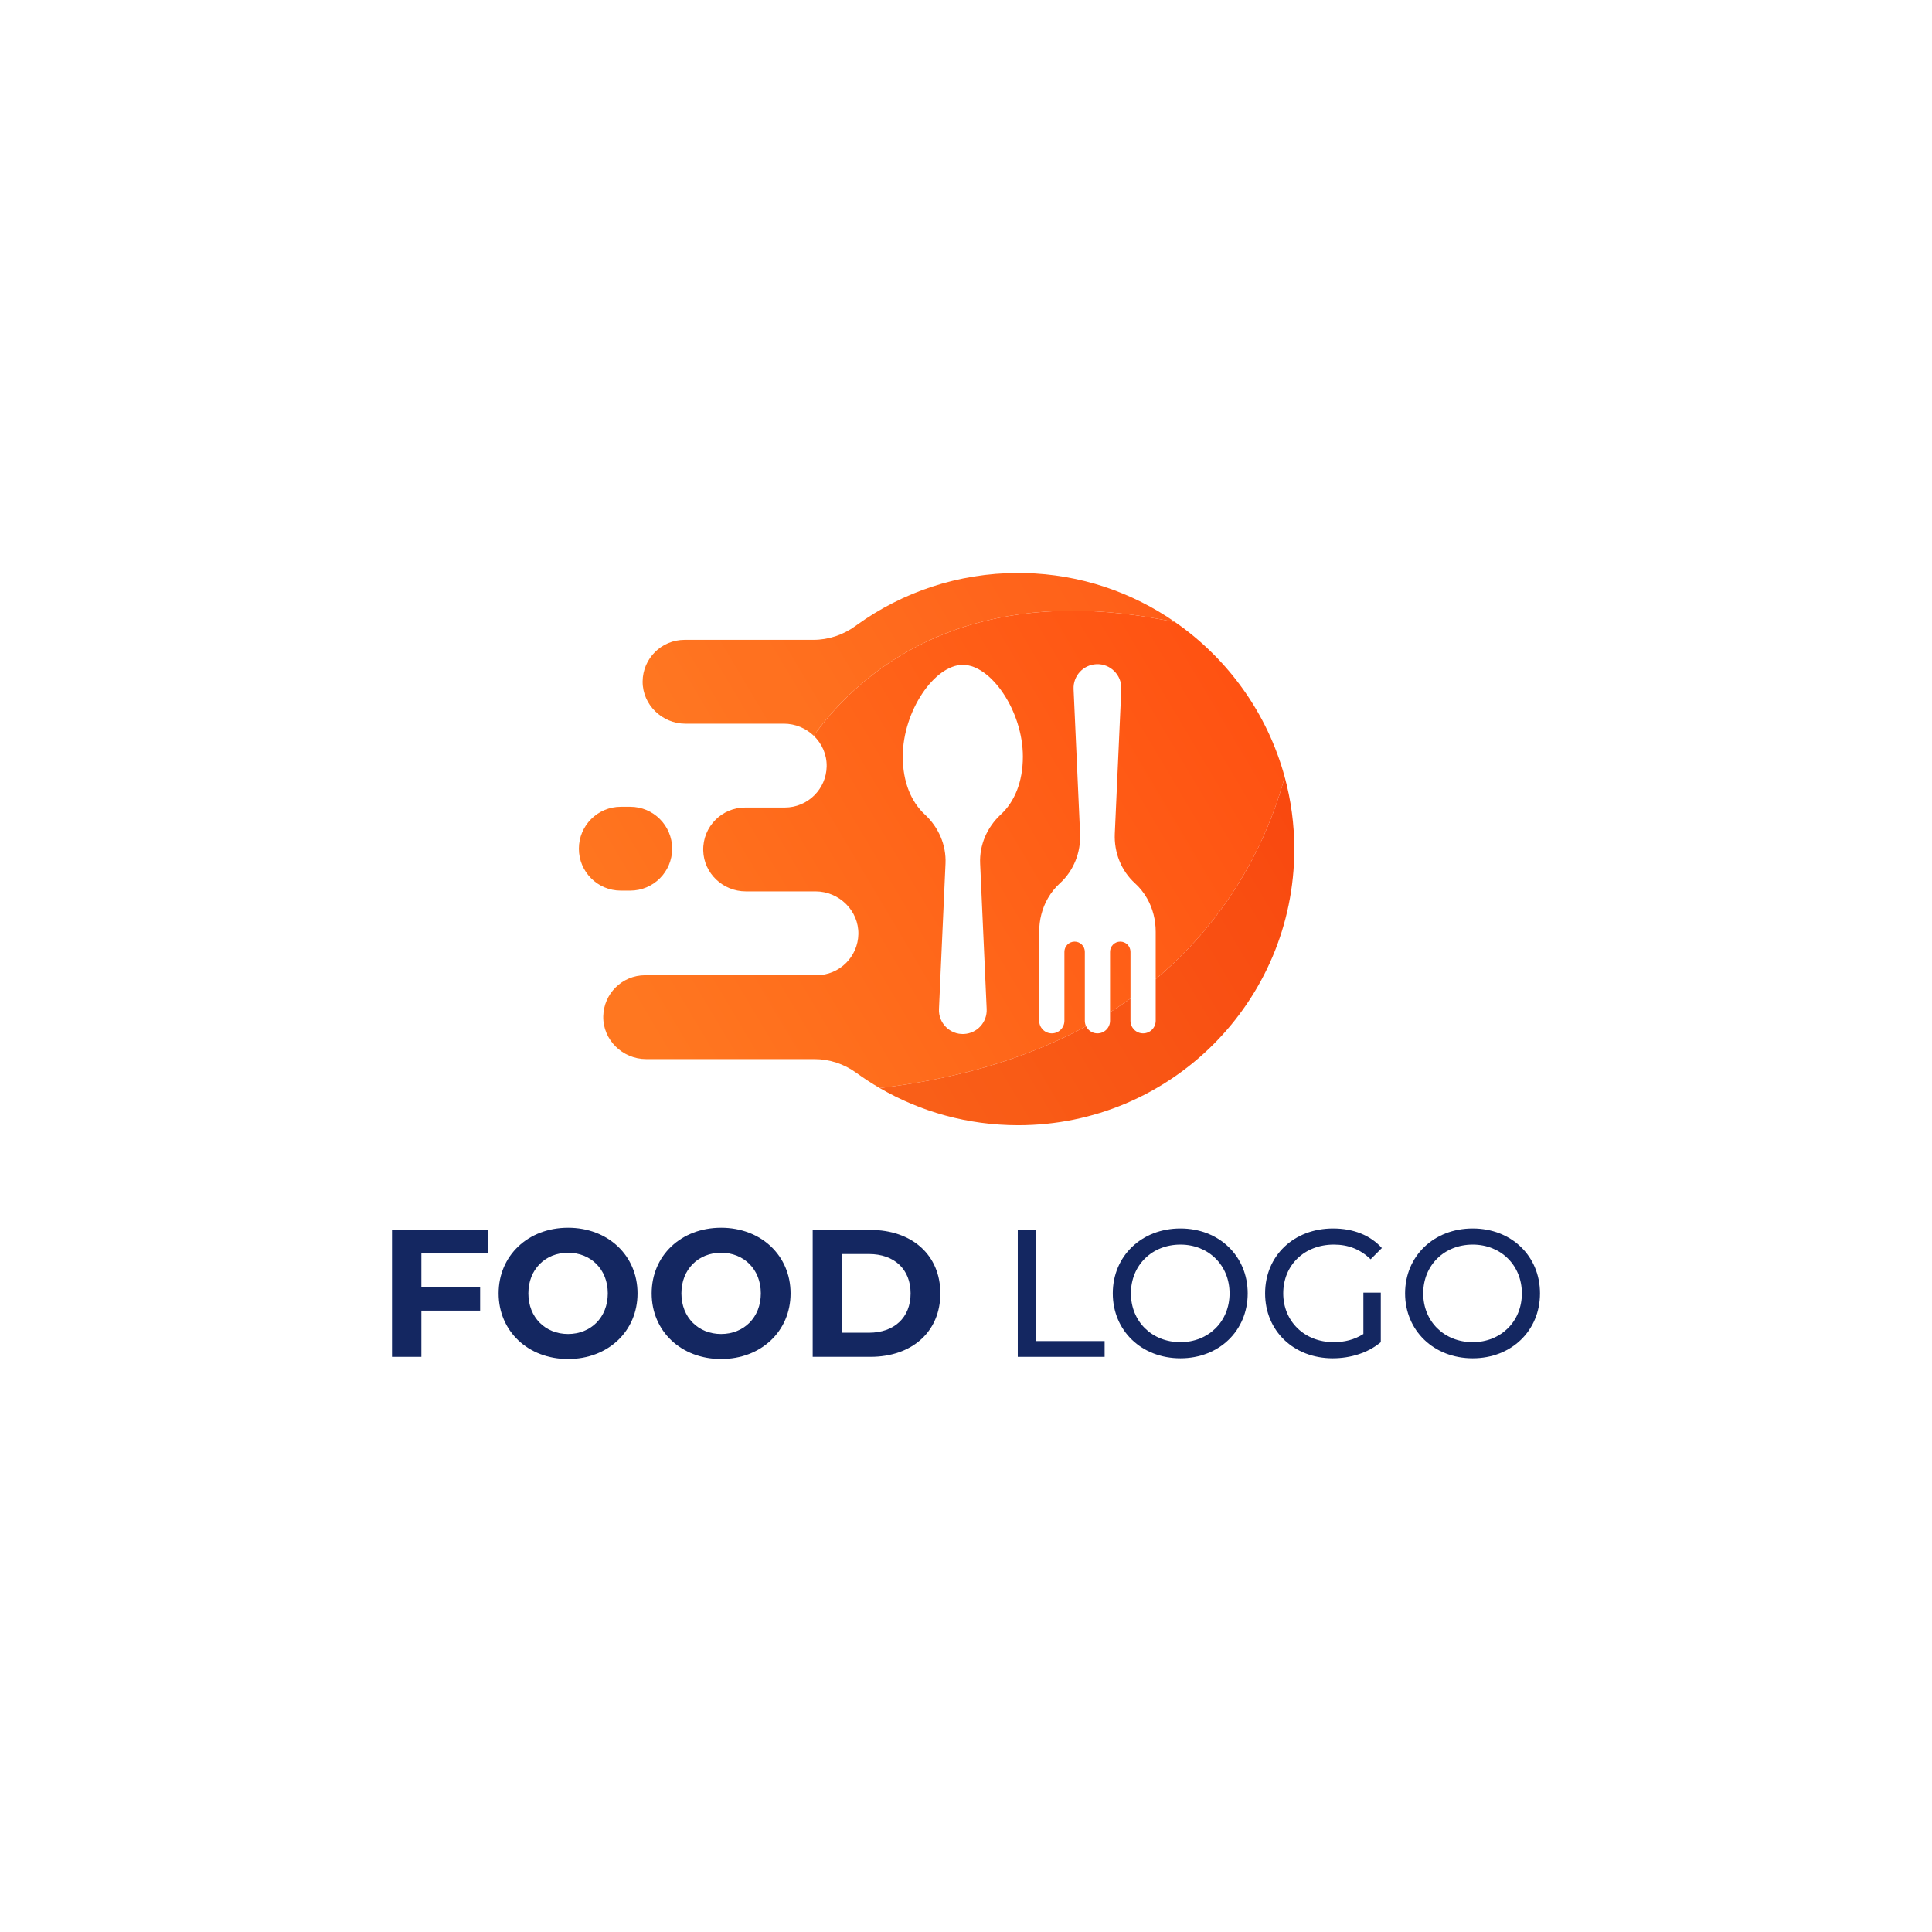 <?xml version="1.0" encoding="UTF-8"?>
<svg xmlns="http://www.w3.org/2000/svg" xmlns:xlink="http://www.w3.org/1999/xlink" width="4000" height="4000" viewBox="0 0 4000 4000">
<defs>
<clipPath id="clip-0">
<path clip-rule="nonzero" d="M 1198 1186 L 2680 1186 L 2680 2253 L 1198 2253 Z M 1198 1186 "/>
</clipPath>
<clipPath id="clip-1">
<path clip-rule="nonzero" d="M 1821.352 2252.672 C 1804.57 2242.922 1788.309 2232.328 1772.672 2220.98 C 1747.43 2202.672 1717.121 2192.711 1685.941 2192.711 L 1337.629 2192.711 C 1288.84 2192.711 1247.922 2152.781 1248.98 2104.02 C 1249.469 2080.801 1259.078 2059.82 1274.371 2044.531 C 1290.078 2028.82 1311.781 2019.121 1335.738 2019.121 L 1690.352 2019.121 C 1714.328 2019.121 1736.039 2009.41 1751.738 1993.691 C 1767.039 1978.391 1776.648 1957.41 1777.16 1934.199 C 1778.199 1885.43 1737.27 1845.512 1688.512 1845.512 L 1544.121 1845.512 C 1496.859 1845.512 1457.199 1808.309 1455.961 1761.078 C 1455.289 1736.18 1465.121 1713.57 1481.352 1697.328 C 1497.059 1681.609 1518.738 1671.898 1542.711 1671.898 L 1624.738 1671.898 C 1648.711 1671.898 1670.41 1662.199 1686.121 1646.488 C 1701.41 1631.199 1711.02 1610.23 1711.512 1587.02 C 1712.059 1562.039 1701.59 1539.371 1684.691 1523.219 C 1756.922 1422.66 1918.488 1264.488 2220.34 1264.488 C 2284.77 1264.488 2355.609 1271.699 2433.309 1288.219 C 2344.309 1226.289 2236.941 1189 2121.059 1186.41 C 2120.879 1186.41 2120.699 1186.398 2120.52 1186.398 C 2120.699 1186.398 2120.879 1186.41 2121.059 1186.41 C 2236.941 1189 2344.309 1226.289 2433.309 1288.219 C 2542.57 1364.18 2624.16 1477.219 2659.84 1608.609 C 2672.789 1656.301 2679.711 1706.391 2679.711 1758.02 C 2679.711 1706.391 2672.789 1656.301 2659.84 1608.609 C 2608.961 1796.762 2431.039 2180.84 1821.352 2252.672 M 1304.801 1843.941 L 1285.289 1843.941 C 1237.352 1843.941 1198.488 1805.078 1198.488 1757.16 C 1198.488 1733.18 1208.199 1711.469 1223.922 1695.762 C 1239.629 1680.039 1261.328 1670.328 1285.289 1670.328 L 1304.801 1670.328 C 1352.738 1670.328 1391.629 1709.219 1391.629 1757.16 C 1391.629 1781.121 1381.898 1802.82 1366.18 1818.531 C 1350.469 1834.238 1328.762 1843.941 1304.801 1843.941 M 1330.488 1411.461 C 1330.488 1411.281 1330.488 1411.09 1330.488 1410.898 C 1330.648 1387.18 1340.352 1365.711 1355.922 1350.141 C 1371.629 1334.43 1393.328 1324.73 1417.289 1324.73 L 1683.859 1324.73 C 1715.328 1324.73 1745.859 1314.488 1771.27 1295.922 C 1771.609 1295.672 1771.949 1295.43 1772.289 1295.18 C 1771.949 1295.43 1771.609 1295.672 1771.27 1295.922 C 1745.859 1314.488 1715.328 1324.73 1683.859 1324.73 L 1417.289 1324.73 C 1393.328 1324.73 1371.629 1334.43 1355.922 1350.141 C 1340.352 1365.711 1330.648 1387.18 1330.488 1410.898 C 1330.488 1411.09 1330.488 1411.281 1330.488 1411.461 M 1772.551 1294.988 C 1772.75 1294.852 1772.941 1294.711 1773.141 1294.57 C 1772.941 1294.711 1772.75 1294.852 1772.551 1294.988 M 1774.18 1293.82 C 1868.109 1226.141 1983.41 1186.281 2108.012 1186.27 C 1983.422 1186.281 1868.102 1226.141 1774.18 1293.82 M 2108.07 1186.27 L 2108.07 1186.27 "/>
</clipPath>
<clipPath id="clip-2">
<path clip-rule="nonzero" d="M 1821.352 2252.672 C 1804.57 2242.922 1788.309 2232.328 1772.672 2220.98 C 1747.43 2202.672 1717.121 2192.711 1685.941 2192.711 L 1337.629 2192.711 C 1288.84 2192.711 1247.922 2152.781 1248.98 2104.02 C 1249.469 2080.801 1259.078 2059.82 1274.371 2044.531 C 1290.078 2028.82 1311.781 2019.121 1335.738 2019.121 L 1690.352 2019.121 C 1714.328 2019.121 1736.039 2009.41 1751.738 1993.691 C 1767.039 1978.391 1776.648 1957.41 1777.16 1934.199 C 1778.199 1885.43 1737.27 1845.512 1688.512 1845.512 L 1544.121 1845.512 C 1496.859 1845.512 1457.199 1808.309 1455.961 1761.078 C 1455.289 1736.18 1465.121 1713.57 1481.352 1697.328 C 1497.059 1681.609 1518.738 1671.898 1542.711 1671.898 L 1624.738 1671.898 C 1648.711 1671.898 1670.41 1662.199 1686.121 1646.488 C 1701.41 1631.199 1711.02 1610.23 1711.512 1587.02 C 1712.059 1562.039 1701.59 1539.371 1684.691 1523.219 C 1756.922 1422.66 1918.488 1264.488 2220.34 1264.488 C 2284.77 1264.488 2355.609 1271.699 2433.309 1288.219 C 2344.309 1226.289 2236.941 1189 2121.059 1186.41 C 2120.879 1186.41 2120.699 1186.398 2120.52 1186.398 C 2120.699 1186.398 2120.879 1186.41 2121.059 1186.41 C 2236.941 1189 2344.309 1226.289 2433.309 1288.219 C 2542.57 1364.18 2624.16 1477.219 2659.84 1608.609 C 2672.789 1656.301 2679.711 1706.391 2679.711 1758.02 C 2679.711 1706.391 2672.789 1656.301 2659.84 1608.609 C 2608.961 1796.762 2431.039 2180.84 1821.352 2252.672 M 1304.801 1843.941 L 1285.289 1843.941 C 1237.352 1843.941 1198.488 1805.078 1198.488 1757.16 C 1198.488 1733.18 1208.199 1711.469 1223.922 1695.762 C 1239.629 1680.039 1261.328 1670.328 1285.289 1670.328 L 1304.801 1670.328 C 1352.738 1670.328 1391.629 1709.219 1391.629 1757.16 C 1391.629 1781.121 1381.898 1802.82 1366.18 1818.531 C 1350.469 1834.238 1328.762 1843.941 1304.801 1843.941 M 1330.488 1411.461 C 1330.488 1411.281 1330.488 1411.09 1330.488 1410.898 C 1330.648 1387.18 1340.352 1365.711 1355.922 1350.141 C 1371.629 1334.43 1393.328 1324.73 1417.289 1324.73 L 1683.859 1324.73 C 1715.328 1324.73 1745.859 1314.488 1771.27 1295.922 C 1771.609 1295.672 1771.949 1295.43 1772.289 1295.18 C 1771.949 1295.43 1771.609 1295.672 1771.27 1295.922 C 1745.859 1314.488 1715.328 1324.73 1683.859 1324.73 L 1417.289 1324.73 C 1393.328 1324.73 1371.629 1334.43 1355.922 1350.141 C 1340.352 1365.711 1330.648 1387.18 1330.488 1410.898 C 1330.488 1411.09 1330.488 1411.281 1330.488 1411.461 M 1772.551 1294.988 C 1772.75 1294.852 1772.941 1294.711 1773.141 1294.57 C 1772.941 1294.711 1772.75 1294.852 1772.551 1294.988 M 1774.18 1293.82 C 1868.109 1226.141 1983.41 1186.281 2108.012 1186.27 C 1983.422 1186.281 1868.102 1226.141 1774.18 1293.82 M 2108.07 1186.27 L 2108.07 1186.27 "/>
</clipPath>
<linearGradient id="linear-pattern-0" gradientUnits="userSpaceOnUse" x1="-0.116" y1="0" x2="1.168" y2="0" gradientTransform="matrix(1215.81, -726.548, 726.548, 1215.81, 1318.58, 2132.58)">
<stop offset="0" stop-color="rgb(100%, 46.666%, 12.549%)" stop-opacity="1"/>
<stop offset="0.062" stop-color="rgb(100%, 46.666%, 12.549%)" stop-opacity="1"/>
<stop offset="0.094" stop-color="rgb(100%, 46.635%, 12.537%)" stop-opacity="1"/>
<stop offset="0.109" stop-color="rgb(100%, 46.46%, 12.471%)" stop-opacity="1"/>
<stop offset="0.125" stop-color="rgb(100%, 46.17%, 12.361%)" stop-opacity="1"/>
<stop offset="0.141" stop-color="rgb(100%, 45.879%, 12.25%)" stop-opacity="1"/>
<stop offset="0.156" stop-color="rgb(100%, 45.587%, 12.14%)" stop-opacity="1"/>
<stop offset="0.172" stop-color="rgb(100%, 45.296%, 12.03%)" stop-opacity="1"/>
<stop offset="0.188" stop-color="rgb(100%, 45.004%, 11.92%)" stop-opacity="1"/>
<stop offset="0.203" stop-color="rgb(100%, 44.714%, 11.81%)" stop-opacity="1"/>
<stop offset="0.219" stop-color="rgb(100%, 44.423%, 11.699%)" stop-opacity="1"/>
<stop offset="0.234" stop-color="rgb(100%, 44.131%, 11.589%)" stop-opacity="1"/>
<stop offset="0.25" stop-color="rgb(100%, 43.84%, 11.479%)" stop-opacity="1"/>
<stop offset="0.266" stop-color="rgb(100%, 43.55%, 11.369%)" stop-opacity="1"/>
<stop offset="0.281" stop-color="rgb(100%, 43.259%, 11.259%)" stop-opacity="1"/>
<stop offset="0.297" stop-color="rgb(100%, 42.967%, 11.15%)" stop-opacity="1"/>
<stop offset="0.312" stop-color="rgb(100%, 42.676%, 11.038%)" stop-opacity="1"/>
<stop offset="0.328" stop-color="rgb(100%, 42.386%, 10.928%)" stop-opacity="1"/>
<stop offset="0.344" stop-color="rgb(100%, 42.094%, 10.818%)" stop-opacity="1"/>
<stop offset="0.359" stop-color="rgb(100%, 41.803%, 10.709%)" stop-opacity="1"/>
<stop offset="0.375" stop-color="rgb(100%, 41.512%, 10.599%)" stop-opacity="1"/>
<stop offset="0.391" stop-color="rgb(100%, 41.22%, 10.487%)" stop-opacity="1"/>
<stop offset="0.406" stop-color="rgb(100%, 40.93%, 10.378%)" stop-opacity="1"/>
<stop offset="0.422" stop-color="rgb(100%, 40.639%, 10.268%)" stop-opacity="1"/>
<stop offset="0.438" stop-color="rgb(100%, 40.347%, 10.158%)" stop-opacity="1"/>
<stop offset="0.453" stop-color="rgb(100%, 40.056%, 10.048%)" stop-opacity="1"/>
<stop offset="0.469" stop-color="rgb(100%, 39.766%, 9.938%)" stop-opacity="1"/>
<stop offset="0.484" stop-color="rgb(100%, 39.474%, 9.827%)" stop-opacity="1"/>
<stop offset="0.5" stop-color="rgb(100%, 39.183%, 9.717%)" stop-opacity="1"/>
<stop offset="0.516" stop-color="rgb(100%, 38.892%, 9.607%)" stop-opacity="1"/>
<stop offset="0.531" stop-color="rgb(100%, 38.602%, 9.497%)" stop-opacity="1"/>
<stop offset="0.547" stop-color="rgb(100%, 38.31%, 9.387%)" stop-opacity="1"/>
<stop offset="0.562" stop-color="rgb(100%, 38.019%, 9.276%)" stop-opacity="1"/>
<stop offset="0.578" stop-color="rgb(100%, 37.727%, 9.166%)" stop-opacity="1"/>
<stop offset="0.594" stop-color="rgb(100%, 37.436%, 9.056%)" stop-opacity="1"/>
<stop offset="0.609" stop-color="rgb(100%, 37.146%, 8.946%)" stop-opacity="1"/>
<stop offset="0.625" stop-color="rgb(100%, 36.855%, 8.836%)" stop-opacity="1"/>
<stop offset="0.641" stop-color="rgb(100%, 36.563%, 8.725%)" stop-opacity="1"/>
<stop offset="0.656" stop-color="rgb(100%, 36.272%, 8.615%)" stop-opacity="1"/>
<stop offset="0.672" stop-color="rgb(100%, 35.982%, 8.505%)" stop-opacity="1"/>
<stop offset="0.688" stop-color="rgb(100%, 35.69%, 8.395%)" stop-opacity="1"/>
<stop offset="0.703" stop-color="rgb(100%, 35.399%, 8.286%)" stop-opacity="1"/>
<stop offset="0.719" stop-color="rgb(100%, 35.107%, 8.176%)" stop-opacity="1"/>
<stop offset="0.734" stop-color="rgb(100%, 34.818%, 8.064%)" stop-opacity="1"/>
<stop offset="0.75" stop-color="rgb(100%, 34.526%, 7.954%)" stop-opacity="1"/>
<stop offset="0.766" stop-color="rgb(100%, 34.235%, 7.845%)" stop-opacity="1"/>
<stop offset="0.781" stop-color="rgb(100%, 33.943%, 7.735%)" stop-opacity="1"/>
<stop offset="0.797" stop-color="rgb(100%, 33.652%, 7.625%)" stop-opacity="1"/>
<stop offset="0.812" stop-color="rgb(100%, 33.362%, 7.513%)" stop-opacity="1"/>
<stop offset="0.828" stop-color="rgb(100%, 33.07%, 7.404%)" stop-opacity="1"/>
<stop offset="0.844" stop-color="rgb(100%, 32.779%, 7.294%)" stop-opacity="1"/>
<stop offset="0.859" stop-color="rgb(100%, 32.487%, 7.184%)" stop-opacity="1"/>
<stop offset="0.875" stop-color="rgb(100%, 32.249%, 7.094%)" stop-opacity="1"/>
<stop offset="1" stop-color="rgb(100%, 32.156%, 7.059%)" stop-opacity="1"/>
</linearGradient>
<clipPath id="clip-3">
<path clip-rule="nonzero" d="M 1821 1608 L 2680 1608 L 2680 2330 L 1821 2330 Z M 1821 1608 "/>
</clipPath>
<clipPath id="clip-4">
<path clip-rule="nonzero" d="M 2108.02 2329.629 C 2003.551 2329.629 1905.629 2301.609 1821.352 2252.672 C 2431.039 2180.84 2608.961 1796.762 2659.84 1608.609 C 2672.789 1656.301 2679.711 1706.391 2679.711 1758.02 C 2679.711 1758.219 2679.711 1758.422 2679.711 1758.629 C 2679.352 2074.059 2423.531 2329.629 2108.02 2329.629 "/>
</clipPath>
<clipPath id="clip-5">
<path clip-rule="nonzero" d="M 2108.02 2329.629 C 2003.551 2329.629 1905.629 2301.609 1821.352 2252.672 C 2431.039 2180.84 2608.961 1796.762 2659.84 1608.609 C 2672.789 1656.301 2679.711 1706.391 2679.711 1758.02 C 2679.711 1758.219 2679.711 1758.422 2679.711 1758.629 C 2679.352 2074.059 2423.531 2329.629 2108.02 2329.629 "/>
</clipPath>
<linearGradient id="linear-pattern-1" gradientUnits="userSpaceOnUse" x1="0.233" y1="0" x2="1.015" y2="0" gradientTransform="matrix(1215.81, -726.548, 726.548, 1215.81, 1318.58, 2132.58)">
<stop offset="0" stop-color="rgb(97.646%, 38.156%, 9.804%)" stop-opacity="1"/>
<stop offset="0.016" stop-color="rgb(97.646%, 38.097%, 9.711%)" stop-opacity="1"/>
<stop offset="0.031" stop-color="rgb(97.646%, 37.991%, 9.515%)" stop-opacity="1"/>
<stop offset="0.047" stop-color="rgb(97.646%, 37.793%, 9.412%)" stop-opacity="1"/>
<stop offset="0.062" stop-color="rgb(97.646%, 37.492%, 9.412%)" stop-opacity="1"/>
<stop offset="0.094" stop-color="rgb(97.646%, 37.236%, 9.412%)" stop-opacity="1"/>
<stop offset="0.125" stop-color="rgb(97.646%, 36.996%, 9.244%)" stop-opacity="1"/>
<stop offset="0.141" stop-color="rgb(97.646%, 36.74%, 9.047%)" stop-opacity="1"/>
<stop offset="0.156" stop-color="rgb(97.646%, 36.467%, 9.019%)" stop-opacity="1"/>
<stop offset="0.188" stop-color="rgb(97.646%, 36.197%, 9.019%)" stop-opacity="1"/>
<stop offset="0.203" stop-color="rgb(97.646%, 36.078%, 8.882%)" stop-opacity="1"/>
<stop offset="0.219" stop-color="rgb(97.646%, 36.078%, 8.685%)" stop-opacity="1"/>
<stop offset="0.234" stop-color="rgb(97.646%, 36.031%, 8.627%)" stop-opacity="1"/>
<stop offset="0.25" stop-color="rgb(97.646%, 35.835%, 8.627%)" stop-opacity="1"/>
<stop offset="0.281" stop-color="rgb(97.646%, 35.579%, 8.627%)" stop-opacity="1"/>
<stop offset="0.297" stop-color="rgb(97.646%, 35.321%, 8.565%)" stop-opacity="1"/>
<stop offset="0.312" stop-color="rgb(97.646%, 35.036%, 8.369%)" stop-opacity="1"/>
<stop offset="0.344" stop-color="rgb(97.646%, 34.779%, 8.235%)" stop-opacity="1"/>
<stop offset="0.375" stop-color="rgb(97.646%, 34.552%, 8.235%)" stop-opacity="1"/>
<stop offset="0.391" stop-color="rgb(97.646%, 34.296%, 8.235%)" stop-opacity="1"/>
<stop offset="0.406" stop-color="rgb(97.646%, 33.994%, 8.235%)" stop-opacity="1"/>
<stop offset="0.438" stop-color="rgb(97.646%, 33.737%, 8.235%)" stop-opacity="1"/>
<stop offset="0.469" stop-color="rgb(97.646%, 33.482%, 8.235%)" stop-opacity="1"/>
<stop offset="0.484" stop-color="rgb(97.646%, 33.333%, 8.128%)" stop-opacity="1"/>
<stop offset="0.5" stop-color="rgb(97.646%, 33.333%, 7.932%)" stop-opacity="1"/>
<stop offset="0.531" stop-color="rgb(97.646%, 33.165%, 7.843%)" stop-opacity="1"/>
<stop offset="0.547" stop-color="rgb(97.646%, 32.848%, 7.843%)" stop-opacity="1"/>
<stop offset="0.562" stop-color="rgb(97.646%, 32.622%, 7.765%)" stop-opacity="1"/>
<stop offset="0.594" stop-color="rgb(97.646%, 32.365%, 7.57%)" stop-opacity="1"/>
<stop offset="0.625" stop-color="rgb(97.646%, 32.079%, 7.451%)" stop-opacity="1"/>
<stop offset="0.641" stop-color="rgb(97.646%, 31.822%, 7.451%)" stop-opacity="1"/>
<stop offset="0.656" stop-color="rgb(97.646%, 31.522%, 7.449%)" stop-opacity="1"/>
<stop offset="0.688" stop-color="rgb(97.646%, 31.265%, 7.253%)" stop-opacity="1"/>
<stop offset="0.719" stop-color="rgb(97.646%, 31.053%, 7.059%)" stop-opacity="1"/>
<stop offset="0.75" stop-color="rgb(97.646%, 30.768%, 6.937%)" stop-opacity="1"/>
<stop offset="0.781" stop-color="rgb(97.646%, 30.556%, 6.74%)" stop-opacity="1"/>
<stop offset="0.812" stop-color="rgb(97.646%, 30.36%, 6.667%)" stop-opacity="1"/>
<stop offset="0.828" stop-color="rgb(97.646%, 30.104%, 6.667%)" stop-opacity="1"/>
<stop offset="0.844" stop-color="rgb(97.646%, 29.907%, 6.619%)" stop-opacity="1"/>
<stop offset="0.875" stop-color="rgb(97.646%, 29.651%, 6.424%)" stop-opacity="1"/>
<stop offset="0.891" stop-color="rgb(97.646%, 29.349%, 6.274%)" stop-opacity="1"/>
<stop offset="0.906" stop-color="rgb(97.646%, 29.108%, 6.274%)" stop-opacity="1"/>
<stop offset="0.938" stop-color="rgb(97.646%, 28.851%, 6.107%)" stop-opacity="1"/>
<stop offset="0.969" stop-color="rgb(97.646%, 28.58%, 5.911%)" stop-opacity="1"/>
<stop offset="1" stop-color="rgb(97.646%, 28.354%, 5.882%)" stop-opacity="1"/>
</linearGradient>
<clipPath id="clip-6">
<path clip-rule="nonzero" d="M 1330 1186 L 2434 1186 L 2434 1524 L 1330 1524 Z M 1330 1186 "/>
</clipPath>
<clipPath id="clip-7">
<path clip-rule="nonzero" d="M 1684.691 1523.219 C 1668.59 1507.82 1646.672 1498.309 1622.859 1498.309 L 1418.84 1498.309 C 1370.93 1498.309 1330.469 1459.289 1330.488 1411.461 C 1330.488 1411.281 1330.488 1411.09 1330.488 1410.898 C 1330.648 1387.18 1340.352 1365.711 1355.922 1350.141 C 1371.629 1334.43 1393.328 1324.73 1417.289 1324.73 L 1683.859 1324.73 C 1715.328 1324.73 1745.859 1314.488 1771.27 1295.922 C 1771.609 1295.672 1771.949 1295.43 1772.289 1295.18 C 1772.371 1295.121 1772.469 1295.051 1772.551 1294.988 C 1772.75 1294.852 1772.941 1294.711 1773.141 1294.57 C 1773.48 1294.32 1773.828 1294.07 1774.18 1293.82 C 1868.102 1226.141 1983.422 1186.281 2108.012 1186.27 C 2108.031 1186.27 2108.051 1186.27 2108.07 1186.27 C 2112.211 1186.27 2116.359 1186.309 2120.52 1186.398 C 2120.699 1186.398 2120.879 1186.41 2121.059 1186.41 C 2236.941 1189 2344.309 1226.289 2433.309 1288.219 C 2355.609 1271.699 2284.77 1264.488 2220.34 1264.488 C 1918.488 1264.488 1756.922 1422.66 1684.691 1523.219 "/>
</clipPath>
<clipPath id="clip-8">
<path clip-rule="nonzero" d="M 1684.691 1523.219 C 1668.59 1507.82 1646.672 1498.309 1622.859 1498.309 L 1418.84 1498.309 C 1370.93 1498.309 1330.469 1459.289 1330.488 1411.461 C 1330.488 1411.281 1330.488 1411.09 1330.488 1410.898 C 1330.648 1387.18 1340.352 1365.711 1355.922 1350.141 C 1371.629 1334.43 1393.328 1324.73 1417.289 1324.73 L 1683.859 1324.73 C 1715.328 1324.73 1745.859 1314.488 1771.27 1295.922 C 1771.609 1295.672 1771.949 1295.43 1772.289 1295.18 C 1772.371 1295.121 1772.469 1295.051 1772.551 1294.988 C 1772.75 1294.852 1772.941 1294.711 1773.141 1294.57 C 1773.48 1294.32 1773.828 1294.07 1774.18 1293.82 C 1868.102 1226.141 1983.422 1186.281 2108.012 1186.27 C 2108.031 1186.27 2108.051 1186.27 2108.07 1186.27 C 2112.211 1186.27 2116.359 1186.309 2120.52 1186.398 C 2120.699 1186.398 2120.879 1186.41 2121.059 1186.41 C 2236.941 1189 2344.309 1226.289 2433.309 1288.219 C 2355.609 1271.699 2284.77 1264.488 2220.34 1264.488 C 1918.488 1264.488 1756.922 1422.66 1684.691 1523.219 "/>
</clipPath>
<linearGradient id="linear-pattern-2" gradientUnits="userSpaceOnUse" x1="0.228" y1="0" x2="1.018" y2="0" gradientTransform="matrix(1215.81, -726.548, 726.548, 1215.81, 1318.58, 2132.58)">
<stop offset="0" stop-color="rgb(100%, 46.918%, 13.333%)" stop-opacity="1"/>
<stop offset="0.031" stop-color="rgb(100%, 46.791%, 13.153%)" stop-opacity="1"/>
<stop offset="0.047" stop-color="rgb(100%, 46.53%, 12.958%)" stop-opacity="1"/>
<stop offset="0.062" stop-color="rgb(100%, 46.242%, 12.941%)" stop-opacity="1"/>
<stop offset="0.094" stop-color="rgb(100%, 45.979%, 12.941%)" stop-opacity="1"/>
<stop offset="0.125" stop-color="rgb(100%, 45.68%, 12.827%)" stop-opacity="1"/>
<stop offset="0.141" stop-color="rgb(100%, 45.418%, 12.63%)" stop-opacity="1"/>
<stop offset="0.156" stop-color="rgb(100%, 45.195%, 12.549%)" stop-opacity="1"/>
<stop offset="0.188" stop-color="rgb(100%, 44.873%, 12.549%)" stop-opacity="1"/>
<stop offset="0.203" stop-color="rgb(100%, 44.612%, 12.456%)" stop-opacity="1"/>
<stop offset="0.219" stop-color="rgb(100%, 44.415%, 12.259%)" stop-opacity="1"/>
<stop offset="0.25" stop-color="rgb(100%, 44.313%, 12.157%)" stop-opacity="1"/>
<stop offset="0.281" stop-color="rgb(100%, 44.241%, 12.157%)" stop-opacity="1"/>
<stop offset="0.297" stop-color="rgb(100%, 44.019%, 12.128%)" stop-opacity="1"/>
<stop offset="0.312" stop-color="rgb(100%, 43.713%, 11.948%)" stop-opacity="1"/>
<stop offset="0.344" stop-color="rgb(100%, 43.451%, 11.78%)" stop-opacity="1"/>
<stop offset="0.375" stop-color="rgb(100%, 43.233%, 11.757%)" stop-opacity="1"/>
<stop offset="0.391" stop-color="rgb(100%, 42.972%, 11.598%)" stop-opacity="1"/>
<stop offset="0.406" stop-color="rgb(100%, 42.667%, 11.409%)" stop-opacity="1"/>
<stop offset="0.438" stop-color="rgb(100%, 42.404%, 11.372%)" stop-opacity="1"/>
<stop offset="0.469" stop-color="rgb(100%, 42.128%, 11.372%)" stop-opacity="1"/>
<stop offset="0.484" stop-color="rgb(100%, 41.866%, 11.372%)" stop-opacity="1"/>
<stop offset="0.5" stop-color="rgb(100%, 41.67%, 11.372%)" stop-opacity="1"/>
<stop offset="0.531" stop-color="rgb(100%, 41.408%, 11.372%)" stop-opacity="1"/>
<stop offset="0.547" stop-color="rgb(100%, 41.096%, 11.372%)" stop-opacity="1"/>
<stop offset="0.562" stop-color="rgb(100%, 40.863%, 11.299%)" stop-opacity="1"/>
<stop offset="0.594" stop-color="rgb(100%, 40.602%, 11.104%)" stop-opacity="1"/>
<stop offset="0.625" stop-color="rgb(100%, 40.311%, 10.98%)" stop-opacity="1"/>
<stop offset="0.641" stop-color="rgb(100%, 40.05%, 10.98%)" stop-opacity="1"/>
<stop offset="0.656" stop-color="rgb(100%, 39.752%, 10.973%)" stop-opacity="1"/>
<stop offset="0.688" stop-color="rgb(100%, 39.49%, 10.776%)" stop-opacity="1"/>
<stop offset="0.719" stop-color="rgb(100%, 39.264%, 10.588%)" stop-opacity="1"/>
<stop offset="0.75" stop-color="rgb(100%, 38.989%, 10.449%)" stop-opacity="1"/>
<stop offset="0.781" stop-color="rgb(100%, 38.771%, 10.252%)" stop-opacity="1"/>
<stop offset="0.812" stop-color="rgb(100%, 38.576%, 10.196%)" stop-opacity="1"/>
<stop offset="0.828" stop-color="rgb(100%, 38.313%, 10.196%)" stop-opacity="1"/>
<stop offset="0.844" stop-color="rgb(100%, 38.118%, 10.121%)" stop-opacity="1"/>
<stop offset="0.875" stop-color="rgb(100%, 37.856%, 9.926%)" stop-opacity="1"/>
<stop offset="0.891" stop-color="rgb(100%, 37.521%, 9.804%)" stop-opacity="1"/>
<stop offset="0.906" stop-color="rgb(100%, 37.311%, 9.804%)" stop-opacity="1"/>
<stop offset="0.922" stop-color="rgb(100%, 37.202%, 9.752%)" stop-opacity="1"/>
<stop offset="0.938" stop-color="rgb(100%, 37.006%, 9.555%)" stop-opacity="1"/>
<stop offset="0.969" stop-color="rgb(100%, 36.745%, 9.412%)" stop-opacity="1"/>
<stop offset="1" stop-color="rgb(100%, 36.548%, 9.412%)" stop-opacity="1"/>
</linearGradient>
</defs>
<rect x="-400" y="-400" width="4800" height="4800" fill="rgb(100%, 100%, 100%)" fill-opacity="1"/>
<g clip-path="url(#clip-0)">
<g clip-path="url(#clip-1)">
<g clip-path="url(#clip-2)">
<path fill-rule="nonzero" fill="url(#linear-pattern-0)" d="M 728.914 1466.879 L 1588.254 2904.906 L 3149.285 1972.059 L 2289.945 534.035 Z M 728.914 1466.879 "/>
</g>
</g>
</g>
<g clip-path="url(#clip-3)">
<g clip-path="url(#clip-4)">
<g clip-path="url(#clip-5)">
<path fill-rule="nonzero" fill="url(#linear-pattern-1)" d="M 1503.859 1798.336 L 2047.219 2707.598 L 2997.203 2139.902 L 2453.844 1230.645 Z M 1503.859 1798.336 "/>
</g>
</g>
</g>
<path fill-rule="nonzero" fill="rgb(100%, 100%, 100%)" fill-opacity="1" d="M 2117.77 1566.43 C 2117.77 1472.488 2052.148 1376.469 1993.422 1376.469 C 1934.699 1376.469 1869.078 1472.488 1869.078 1566.43 C 1869.078 1619.469 1886.84 1660.512 1914.648 1686.191 C 1943.078 1712.441 1959.309 1749.309 1957.57 1787.961 C 1951.5 1923.109 1944.031 2089.16 1944.031 2089.16 C 1942.609 2117.98 1966.809 2142.219 1995.641 2140.77 C 2022.922 2139.551 2044.039 2116.441 2042.809 2089.16 L 2029.281 1787.961 C 2027.539 1749.309 2043.77 1712.441 2072.199 1686.191 C 2100.012 1660.512 2117.77 1619.469 2117.77 1566.43 "/>
<path fill-rule="nonzero" fill="rgb(100%, 100%, 100%)" fill-opacity="1" d="M 2177.629 2139.449 C 2192.051 2139.449 2203.73 2127.762 2203.73 2113.34 L 2203.73 1970.699 C 2203.73 1959.02 2213.199 1949.551 2224.879 1949.551 C 2236.559 1949.551 2246.031 1959.02 2246.031 1970.699 L 2246.031 2113.34 C 2246.031 2127.762 2257.719 2139.449 2272.141 2139.449 C 2286.551 2139.449 2298.238 2127.762 2298.238 2113.34 L 2298.238 1970.699 C 2298.238 1959.02 2307.711 1949.551 2319.391 1949.551 C 2331.07 1949.551 2340.539 1959.02 2340.539 1970.699 L 2340.539 2113.34 C 2340.539 2127.762 2352.23 2139.449 2366.648 2139.449 C 2381.059 2139.449 2392.75 2127.762 2392.75 2113.34 L 2392.75 1929.039 C 2392.75 1904.789 2386.84 1880.781 2374.73 1859.77 C 2367.84 1847.82 2359.512 1837.488 2350.051 1828.93 C 2321.238 1802.852 2306.328 1764.77 2308.07 1725.961 C 2314.129 1591.18 2321.52 1426.762 2321.52 1426.762 C 2322.941 1397.941 2298.75 1373.699 2269.91 1375.148 C 2242.629 1376.371 2221.512 1399.48 2222.738 1426.762 L 2236.18 1725.969 C 2237.93 1764.77 2223.02 1802.859 2194.219 1828.93 C 2184.75 1837.5 2176.43 1847.82 2169.539 1859.781 C 2157.43 1880.781 2151.531 1904.789 2151.531 1929.039 L 2151.531 2113.34 C 2151.531 2127.762 2163.211 2139.449 2177.629 2139.449 "/>
<path fill-rule="nonzero" fill="rgb(7.835%, 15.282%, 38.036%)" fill-opacity="1" d="M 872.406 2595.219 L 872.406 2664.68 L 994.051 2664.68 L 994.051 2713.488 L 872.406 2713.488 L 872.406 2809.219 L 811.586 2809.219 L 811.586 2546.41 L 1010.191 2546.41 L 1010.191 2595.219 L 872.406 2595.219 "/>
<path fill-rule="nonzero" fill="rgb(7.835%, 15.282%, 38.036%)" fill-opacity="1" d="M 1258.352 2677.82 C 1258.352 2627.891 1223.059 2593.719 1176.129 2593.719 C 1129.199 2593.719 1093.91 2627.891 1093.91 2677.82 C 1093.91 2727.75 1129.199 2761.922 1176.129 2761.922 C 1223.059 2761.922 1258.352 2727.75 1258.352 2677.82 Z M 1032.328 2677.82 C 1032.328 2599.73 1093.16 2541.91 1176.129 2541.91 C 1258.719 2541.91 1319.922 2599.352 1319.922 2677.82 C 1319.922 2756.289 1258.719 2813.73 1176.129 2813.73 C 1093.16 2813.73 1032.328 2755.91 1032.328 2677.82 "/>
<path fill-rule="nonzero" fill="rgb(7.835%, 15.282%, 38.036%)" fill-opacity="1" d="M 1575.211 2677.82 C 1575.211 2627.891 1539.922 2593.719 1492.988 2593.719 C 1446.059 2593.719 1410.77 2627.891 1410.77 2677.82 C 1410.77 2727.75 1446.059 2761.922 1492.988 2761.922 C 1539.922 2761.922 1575.211 2727.75 1575.211 2677.82 Z M 1349.199 2677.82 C 1349.199 2599.73 1410.02 2541.91 1492.988 2541.91 C 1575.59 2541.91 1636.781 2599.352 1636.781 2677.82 C 1636.781 2756.289 1575.59 2813.73 1492.988 2813.73 C 1410.02 2813.73 1349.199 2755.91 1349.199 2677.82 "/>
<path fill-rule="nonzero" fill="rgb(7.835%, 15.282%, 38.036%)" fill-opacity="1" d="M 1798.961 2759.289 C 1851.148 2759.289 1885.309 2728.129 1885.309 2677.82 C 1885.309 2627.512 1851.148 2596.352 1798.961 2596.352 L 1743.398 2596.352 L 1743.398 2759.289 Z M 1682.578 2546.41 L 1801.961 2546.41 C 1887.941 2546.41 1946.879 2598.219 1946.879 2677.82 C 1946.879 2757.41 1887.941 2809.219 1801.961 2809.219 L 1682.578 2809.219 L 1682.578 2546.41 "/>
<path fill-rule="nonzero" fill="rgb(7.835%, 15.282%, 38.036%)" fill-opacity="1" d="M 2107.18 2546.41 L 2144.719 2546.41 L 2144.719 2776.559 L 2287.012 2776.559 L 2287.012 2809.219 L 2107.18 2809.219 L 2107.18 2546.41 "/>
<path fill-rule="nonzero" fill="rgb(7.835%, 15.282%, 38.036%)" fill-opacity="1" d="M 2545.68 2677.82 C 2545.68 2619.629 2502.129 2576.82 2443.941 2576.82 C 2385 2576.82 2341.441 2619.629 2341.441 2677.82 C 2341.441 2736.012 2385 2778.809 2443.941 2778.809 C 2502.129 2778.809 2545.68 2736.012 2545.68 2677.82 Z M 2303.898 2677.82 C 2303.898 2600.852 2363.219 2543.41 2443.941 2543.41 C 2523.91 2543.41 2583.23 2600.48 2583.23 2677.82 C 2583.23 2755.16 2523.91 2812.23 2443.941 2812.23 C 2363.219 2812.23 2303.898 2754.781 2303.898 2677.82 "/>
<path fill-rule="nonzero" fill="rgb(7.835%, 15.282%, 38.036%)" fill-opacity="1" d="M 2822.75 2676.32 L 2858.789 2676.32 L 2858.789 2778.809 C 2832.512 2800.961 2796.09 2812.23 2759.301 2812.23 C 2678.578 2812.23 2619.262 2755.539 2619.262 2677.82 C 2619.262 2600.102 2678.578 2543.41 2760.051 2543.41 C 2801.719 2543.41 2837.012 2557.301 2861.039 2583.961 L 2837.762 2607.23 C 2815.988 2586.211 2791.211 2576.82 2761.551 2576.82 C 2700.73 2576.82 2656.809 2619.25 2656.809 2677.82 C 2656.809 2735.641 2700.73 2778.809 2761.18 2778.809 C 2783.328 2778.809 2803.969 2773.93 2822.75 2761.922 L 2822.75 2676.32 "/>
<path fill-rule="nonzero" fill="rgb(7.835%, 15.282%, 38.036%)" fill-opacity="1" d="M 3150.871 2677.82 C 3150.871 2619.629 3107.32 2576.82 3049.129 2576.82 C 2990.18 2576.82 2946.629 2619.629 2946.629 2677.82 C 2946.629 2736.012 2990.18 2778.809 3049.129 2778.809 C 3107.32 2778.809 3150.871 2736.012 3150.871 2677.82 Z M 2909.09 2677.82 C 2909.09 2600.852 2968.41 2543.41 3049.129 2543.41 C 3129.09 2543.41 3188.41 2600.48 3188.41 2677.82 C 3188.41 2755.16 3129.09 2812.23 3049.129 2812.23 C 2968.41 2812.23 2909.09 2754.781 2909.09 2677.82 "/>
<path fill-rule="nonzero" fill="rgb(100%, 100%, 100%)" fill-opacity="1" d="M 1772.289 1295.18 C 1772.371 1295.121 1772.469 1295.051 1772.551 1294.988 C 1772.469 1295.051 1772.371 1295.121 1772.289 1295.18 M 1773.141 1294.57 C 1773.48 1294.32 1773.828 1294.07 1774.18 1293.82 C 1773.828 1294.07 1773.48 1294.32 1773.141 1294.57 M 2120.52 1186.398 C 2116.359 1186.309 2112.211 1186.27 2108.07 1186.27 C 2112.211 1186.27 2116.359 1186.309 2120.52 1186.398 M 2108.012 1186.27 C 2108.031 1186.27 2108.051 1186.27 2108.07 1186.27 C 2108.051 1186.27 2108.031 1186.27 2108.012 1186.27 "/>
<g clip-path="url(#clip-6)">
<g clip-path="url(#clip-7)">
<g clip-path="url(#clip-8)">
<path fill-rule="nonzero" fill="url(#linear-pattern-2)" d="M 1182.098 1274.934 L 1620.668 2008.84 L 2581.68 1434.555 L 2143.109 700.648 Z M 1182.098 1274.934 "/>
</g>
</g>
</g>
</svg>
